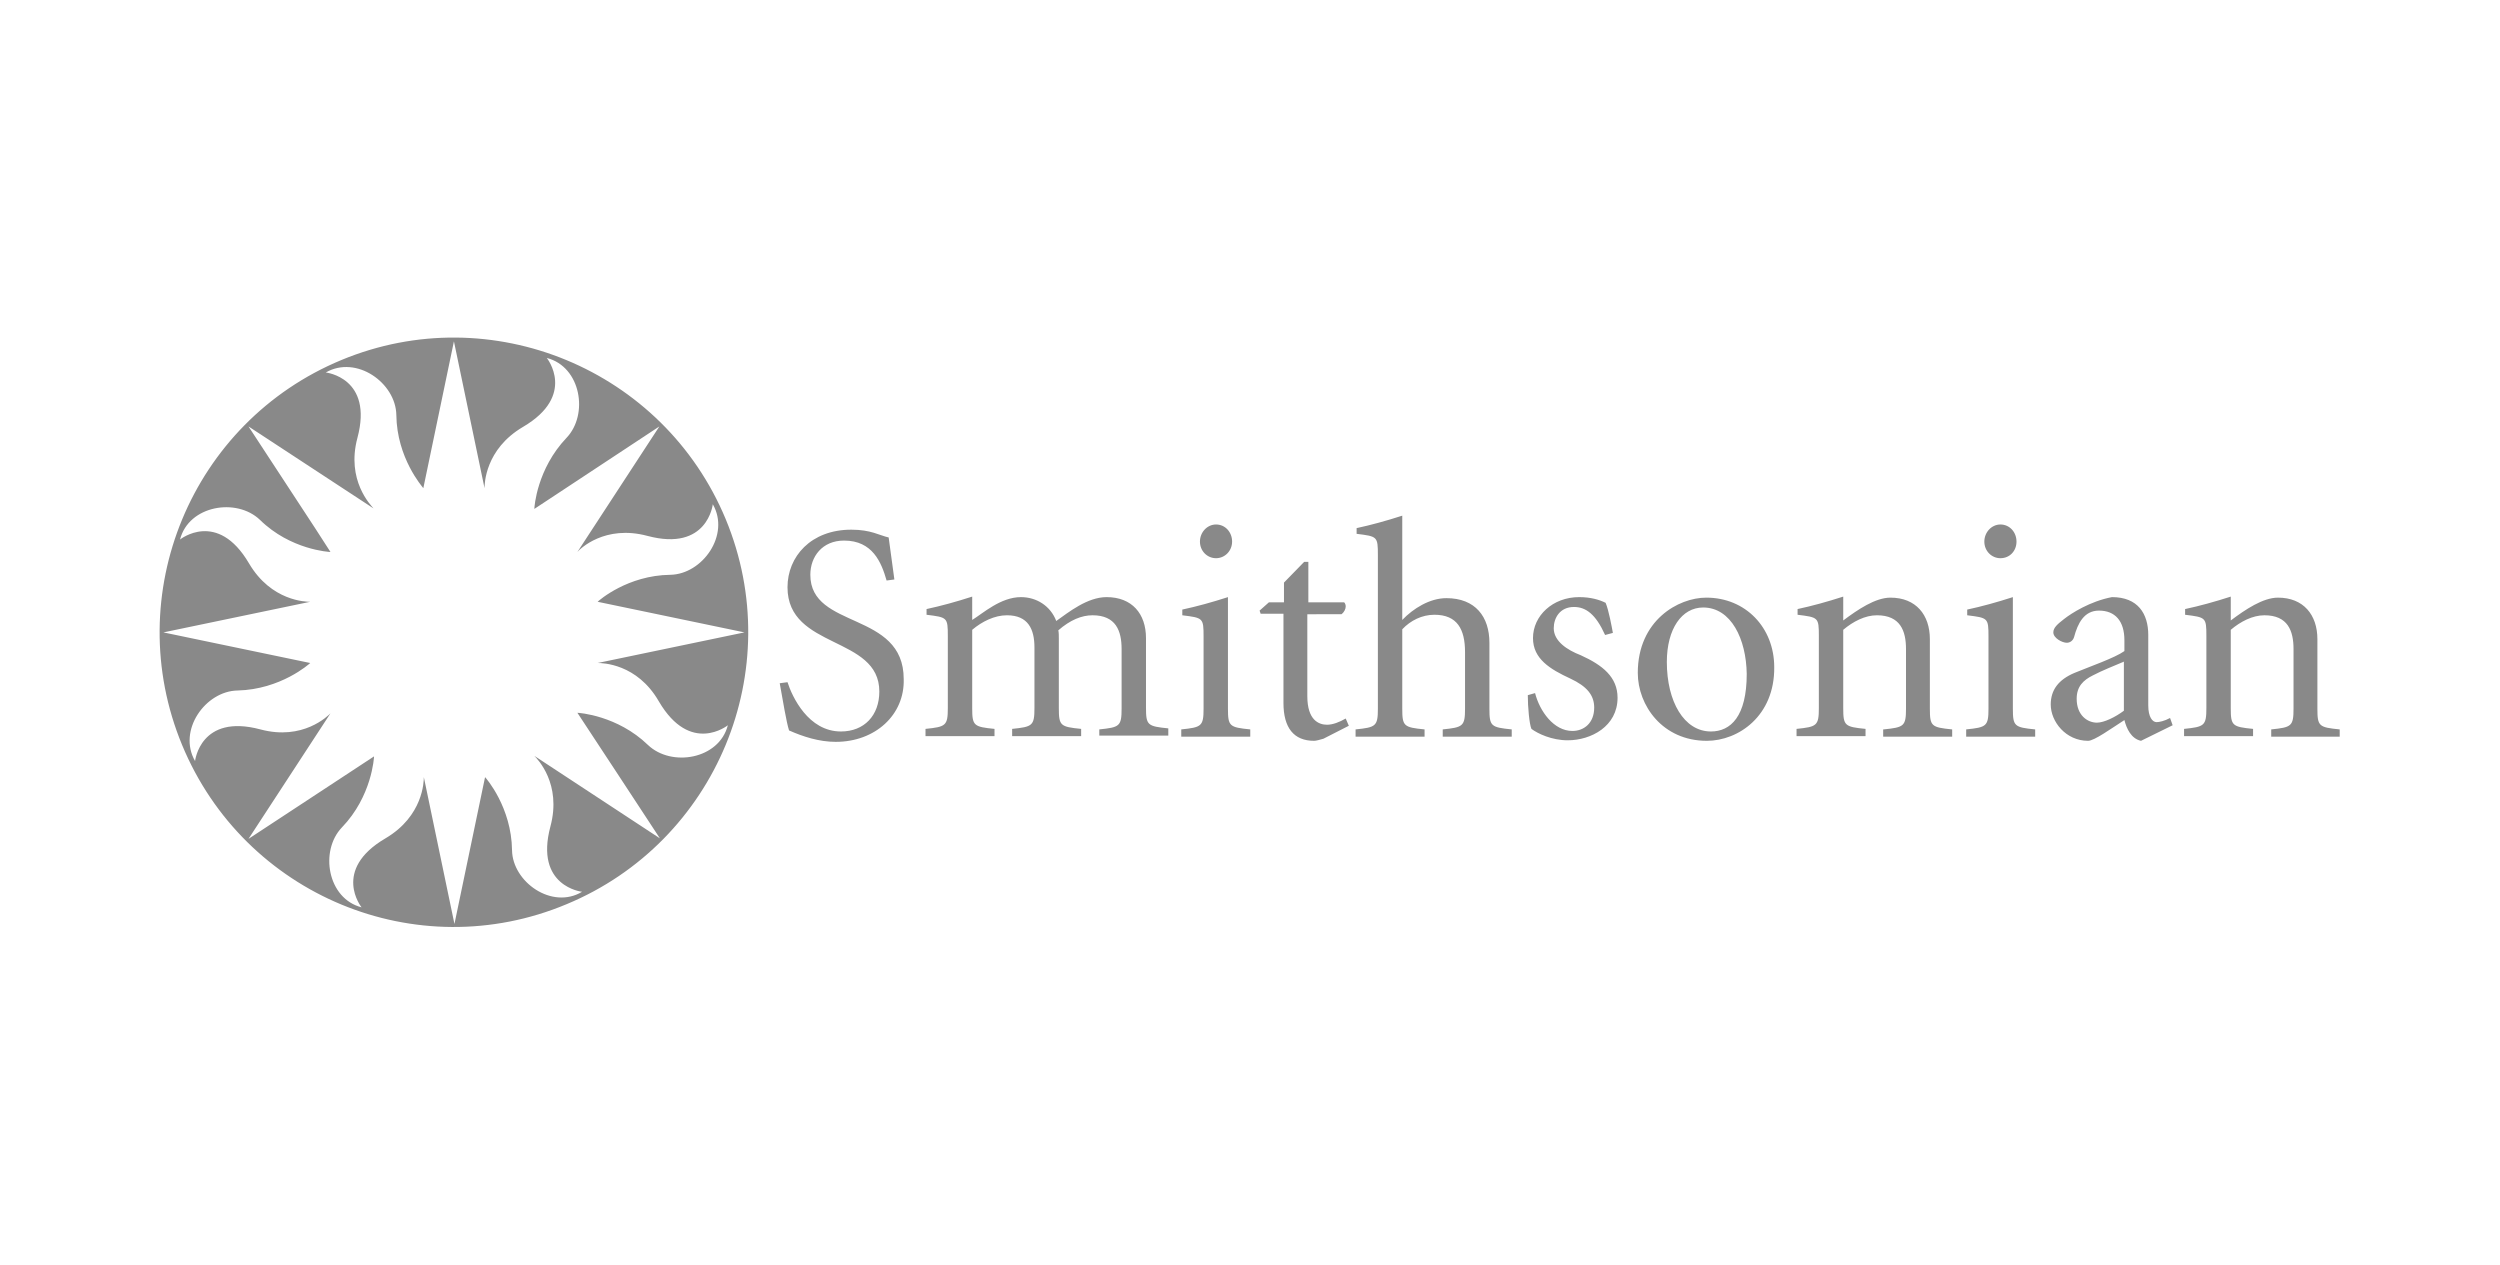 <?xml version="1.0" encoding="utf-8"?>
<!-- Generator: Adobe Illustrator 19.2.1, SVG Export Plug-In . SVG Version: 6.00 Build 0)  -->
<svg version="1.1" id="Layer_1" xmlns="http://www.w3.org/2000/svg" xmlns:xlink="http://www.w3.org/1999/xlink" x="0px" y="0px"
	 viewBox="0 0 481.9 243.8" style="enable-background:new 0 0 481.9 243.8;" xml:space="preserve">
<style type="text/css">
	.st0{fill-rule:evenodd;clip-rule:evenodd;fill:#898989;}
</style>
<path class="st0" d="M437.8,142v-1.4c3.9-0.4,4.3-0.6,4.3-4v-11.5c0-3.5-1.1-6.5-5.6-6.5c-2.3,0-4.6,1.2-6.5,2.8v15.1
	c0,3.4,0.3,3.6,4.3,4v1.4h-13.3v-1.4c3.9-0.4,4.3-0.6,4.3-4v-13.9c0-3.6-0.1-3.6-4.1-4.1v-1.1c2.8-0.6,5.7-1.4,8.8-2.4v4.6
	c2.8-2.1,6.2-4.4,9.1-4.4c4.9,0,7.6,3.3,7.6,8v13.4c0,3.4,0.3,3.6,4.3,4v1.4H437.8z M409.5,138.8c-2.5,1.6-5.8,4-7,4
	c-4.3,0-7.2-3.7-7.2-7c0-2.8,1.5-4.8,4.6-6.1c2.9-1.2,7.8-2.9,9.6-4.2v-2.1c0-3.7-1.8-5.7-4.9-5.7c-2.9,0-4.1,2.5-4.8,5.1
	c-0.2,0.7-0.8,1.1-1.4,1.1c-0.9,0-2.6-0.9-2.6-2c0-0.9,0.8-1.6,2.1-2.6c1.4-1.1,5-3.4,9.2-4.2c5,0,7,3.2,7,7.3V136
	c0,2.2,0.8,3.2,1.6,3.2c0.5,0,1.5-0.2,2.6-0.8l0.5,1.4l-6.1,3C410.8,142.4,409.9,140.4,409.5,138.8z M409.5,127.5
	c-2.1,0.9-4.2,1.7-6.1,2.7c-1.8,0.9-3.1,2.1-3.1,4.5c0,3.2,2.1,4.6,3.9,4.6c1.4,0,3.6-1.1,5.2-2.3V127.5z M379,140.6
	c3.9-0.4,4.3-0.6,4.3-4v-13.9c0-3.6-0.1-3.6-4.1-4.1v-1.1c2.8-0.6,5.7-1.4,8.8-2.4v21.5c0,3.4,0.3,3.6,4.3,4v1.4H379V140.6z
	 M385.6,107.6c-1.7,0-3.1-1.4-3.1-3.2c0-1.8,1.4-3.3,3.1-3.3c1.8,0,3.1,1.5,3.1,3.3C388.7,106.2,387.4,107.6,385.6,107.6z
	 M363.1,140.6c3.9-0.4,4.3-0.6,4.3-4v-11.5c0-3.5-1.1-6.5-5.6-6.5c-2.3,0-4.6,1.2-6.5,2.8v15.1c0,3.4,0.3,3.6,4.3,4v1.4h-13.3v-1.4
	c3.9-0.4,4.3-0.6,4.3-4v-13.9c0-3.6-0.1-3.6-4.1-4.1v-1.1c2.8-0.6,5.7-1.4,8.8-2.4v4.6c2.8-2.1,6.2-4.4,9.1-4.4c4.9,0,7.6,3.3,7.6,8
	v13.4c0,3.4,0.3,3.6,4.3,4v1.4h-13.3V140.6z M329,142.8c-8.5,0-13.3-6.8-13.3-13.1c0-10.1,7.8-14.5,13.2-14.5
	c7.6,0,13.1,5.8,13.1,13.4C342.1,138,335.1,142.8,329,142.8z M328.3,117.1c-4.1,0-7,4.1-7,10.5c0,7.6,3.3,13.4,8.5,13.4
	c3.8,0,6.9-2.9,6.9-11.1C336.6,123.2,333.7,117.1,328.3,117.1z M311.8,134.5c0,5.5-5.1,8.2-9.6,8.2c-3.1,0-5.8-1.3-7-2.2
	c-0.4-0.9-0.7-4.2-0.7-6.5l1.4-0.4c0.9,3.5,3.6,7.3,7.2,7.3c2.2,0,4.2-1.5,4.2-4.5c0-2.4-1.4-4.1-4.6-5.6c-3.9-1.8-7.2-3.8-7.2-7.8
	c0-4.3,3.8-7.9,8.9-7.9c2.2,0,3.9,0.5,5.1,1.1c0.6,1.4,1.2,4.7,1.4,5.8l-1.5,0.4c-1.8-4-3.7-5.4-6-5.4c-2.7,0-3.9,2.1-3.9,4.1
	c0,2.5,2.6,4.2,5.2,5.2C308.9,128.2,311.8,130.5,311.8,134.5z M278.1,140.6c3.9-0.4,4.3-0.6,4.3-4v-10.9c0-4.4-1.5-7.2-5.9-7.2
	c-2.4,0-4.6,1.1-6.2,2.8v15.3c0,3.4,0.3,3.6,4.3,4v1.4h-13.3v-1.4c3.9-0.4,4.3-0.6,4.3-4V107c0-3.6-0.1-3.6-4.1-4.1v-1.1
	c2.8-0.6,5.7-1.4,8.8-2.4v20.1c2.1-2.2,5.3-4.2,8.5-4.2c5.6,0,8.3,3.6,8.3,8.6v12.7c0,3.4,0.3,3.6,4.3,4v1.4h-13.3V140.6z
	 M253.3,142.8c-3.9,0-5.9-2.5-5.9-7.3v-17.2h-4.4l-0.2-0.6l1.8-1.6h2.9v-3.8l3.9-4h0.8v7.8h6.9c0.2,0.2,0.3,0.5,0.3,0.8
	c0,0.5-0.3,1.1-0.8,1.5H252v15.8c0,4.6,2.2,5.5,3.8,5.5c1.1,0,2.4-0.5,3.6-1.2l0.6,1.4l-4.9,2.5
	C254.4,142.6,253.7,142.8,253.3,142.8z M227.7,140.6c3.9-0.4,4.3-0.6,4.3-4v-13.9c0-3.6-0.1-3.6-4.1-4.1v-1.1
	c2.8-0.6,5.7-1.4,8.8-2.4v21.5c0,3.4,0.3,3.6,4.3,4v1.4h-13.3V140.6z M234.4,107.6c-1.7,0-3.1-1.4-3.1-3.2c0-1.8,1.4-3.3,3.1-3.3
	c1.8,0,3.1,1.5,3.1,3.3C237.5,106.2,236.1,107.6,234.4,107.6z M211.9,140.6c3.9-0.4,4.3-0.6,4.3-4v-11.5c0-3.5-1.1-6.5-5.6-6.5
	c-2.1,0-4.3,0.9-6.6,2.9c0.1,0.4,0.1,1.1,0.1,1.6v13.4c0,3.4,0.3,3.6,4.3,4v1.4h-13.3v-1.4c3.9-0.4,4.3-0.6,4.3-4v-11.7
	c0-3.5-1.2-6.2-5.3-6.2c-2.4,0-4.8,1.2-6.7,2.8v15.1c0,3.4,0.3,3.6,4.3,4v1.4h-13.3v-1.4c3.9-0.4,4.3-0.6,4.3-4v-13.9
	c0-3.6-0.1-3.6-4.1-4.1v-1.1c2.8-0.6,5.7-1.4,8.8-2.4v4.5c2.1-1.3,5.5-4.4,9.4-4.4c3,0,5.7,1.7,6.8,4.6c2.4-1.7,6-4.6,9.7-4.6
	c4.9,0,7.6,3.2,7.6,7.9v13.4c0,3.4,0.3,3.6,4.3,4v1.4h-13.3V140.6z M161.1,143c-3.2,0-6.3-1-9-2.2c-0.5-1.5-1.2-5.8-1.8-9.1l1.5-0.2
	c0.9,2.8,4,9.5,10.3,9.5c4.5,0,7.4-3.1,7.4-7.7c0-10.8-17.7-8.1-17.7-20.1c0-5.9,4.5-11.1,12.3-11.1c3.8,0,5.4,1.1,7.2,1.5l1.1,8.1
	l-1.5,0.2c-1-3.5-2.7-7.7-8.2-7.7c-4.2,0-6.5,3.1-6.5,6.6c0,10.6,18,6.9,18,20.1C174.4,137.8,168.7,143,161.1,143z M35.1,143.6
	c-12-29,1.8-62.2,30.7-74.2c28.9-12,62.1,1.8,74.1,30.7c12,29-1.8,62.2-30.7,74.2C80.3,186.4,47.1,172.6,35.1,143.6z M112.2,171.9
	c0,0-9.2-1-6.1-12.6c2.2-8.2-2.5-13-3.1-13.6c0,0,0,0,0,0l24.2,15.9l-8.4-12.8l-7.5-11.4c0.3,0,7.7,0.5,13.6,6.2
	c4.5,4.3,13.7,2.8,15.4-3.8c0,0-7.2,5.8-13.3-4.6c-4.2-7.3-10.9-7.4-11.8-7.4c0,0,0,0,0,0l28.3-5.9l-28.3-5.9l0,0
	c0.3-0.3,5.8-5.1,14-5.2c6.2-0.1,11.6-7.7,8.2-13.6c0,0-1,9.2-12.6,6.1c-8.2-2.2-13,2.5-13.5,3.1c0,0,0,0,0,0l15.8-24.2L103,98.1
	c0,0,0,0,0,0c0-0.4,0.5-7.7,6.2-13.7c4.3-4.5,2.8-13.7-3.8-15.4c0,0,5.8,7.2-4.6,13.3c-7.3,4.3-7.4,11-7.4,11.8c0,0,0,0,0,0
	l-5.9-28.3l-5.9,28.3c0,0,0,0,0,0c-0.2-0.3-5.1-5.8-5.2-14.1c-0.1-6.2-7.7-11.6-13.6-8.2c0,0,9.2,1,6.1,12.6
	c-2.2,8.2,2.6,13,3.1,13.6c0,0,0,0,0,0L47.9,82.2l12.9,19.7l2.9,4.5c0,0,0,0,0,0c-0.2,0-7.7-0.4-13.6-6.2
	c-4.5-4.3-13.7-2.8-15.4,3.8c0,0,7.2-5.8,13.3,4.6c4.3,7.3,11,7.4,11.8,7.4c0,0,0,0,0,0l-28.3,5.9l28.3,5.9c0,0,0,0,0,0
	c-0.2,0.2-5.7,5.1-14,5.3c-6.2,0.1-11.6,7.7-8.2,13.6c0,0,1-9.2,12.6-6.1c8.2,2.2,13-2.6,13.5-3.1c0,0,0,0,0,0l-15.8,24.2l24.2-15.9
	c0,0.2-0.4,7.7-6.2,13.7c-4.3,4.5-2.8,13.7,3.8,15.4c0,0-5.8-7.2,4.6-13.3c7.3-4.3,7.4-11,7.4-11.8c0,0,0,0,0,0l5.9,28.3l5.9-28.3
	c0,0,0,0,0,0c0.2,0.2,5.1,5.8,5.2,14.1C98.8,170,106.4,175.4,112.2,171.9z"/>
</svg>
